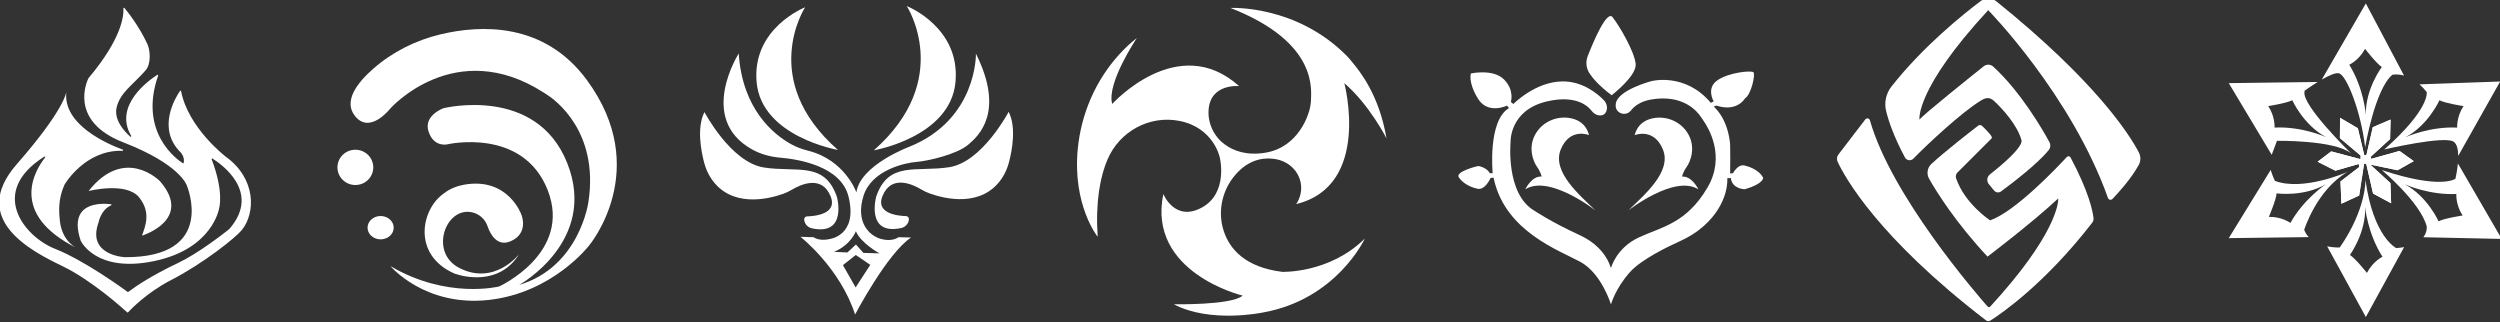 <?xml version="1.0" encoding="UTF-8" standalone="no"?>
<svg
   xmlns:dc="http://purl.org/dc/elements/1.1/"
   xmlns:cc="http://creativecommons.org/ns#"
   xmlns:rdf="http://www.w3.org/1999/02/22-rdf-syntax-ns#"
   xmlns:svg="http://www.w3.org/2000/svg"
   xmlns="http://www.w3.org/2000/svg"
   xmlns:sodipodi="http://sodipodi.sourceforge.net/DTD/sodipodi-0.dtd"
   xmlns:inkscape="http://www.inkscape.org/namespaces/inkscape"
   width="217.75mm"
   height="28.076mm"
   viewBox="0 0 217.75 28.076"
   version="1.1"
   id="svg5450"
   inkscape:version="1.0.1 (3bc2e813f5, 2020-09-07)"
   sodipodi:docname="me_hydro_color.svg">
  <rect x="0" y="0" width="217.75" height="28.076" fill="#333333" stroke="none"/>
  <defs
     id="defs5444" />
  <sodipodi:namedview
     id="base"
     pagecolor="#ffffff"
     bordercolor="#666666"
     borderopacity="1.0"
     inkscape:pageopacity="0.0"
     inkscape:pageshadow="2"
     inkscape:zoom="0.45501133"
     inkscape:cx="402.88699"
     inkscape:cy="-130.7036"
     inkscape:document-units="mm"
     inkscape:current-layer="layer1"
     inkscape:document-rotation="0"
     showgrid="false"
     fit-margin-top="0"
     fit-margin-left="0"
     fit-margin-right="0"
     fit-margin-bottom="0"
     inkscape:window-width="1366"
     inkscape:window-height="705"
     inkscape:window-x="-8"
     inkscape:window-y="32"
     inkscape:window-maximized="1"
     inkscape:lockguides="true" />
  <g
     inkscape:label="Capa 1"
     inkscape:groupmode="layer"
     id="layer1"
     transform="translate(325.825,-110.455)">
    <g
       id="g3685"
       transform="matrix(0.381,0,0,0.381,-98.97,172.761)"
       style="fill:#ffffff">
      <g
         id="g488-53-6-1"
         transform="matrix(0.353,0,0,-0.353,-685.063,165.364)"
         style="fill:#ffffff;fill-opacity:1">
        <g
           id="g42-76-5-2"
           transform="translate(311.312,808.006)"
           style="fill:#ffffff;fill-opacity:1">
          <path
             d="m 0,0 c 0,0 24.431,6.209 32.742,-4.129 7.935,-9.871 3.903,-18.839 1.839,-24.774 0,0 33.419,10.226 11.612,35.322 C 46.193,6.419 23.484,29.678 0,0"
             style="fill:#ffffff;fill-opacity:1;fill-rule:nonzero;stroke:none"
             id="path44-0-5-5" />
        </g>
        <g
           id="g46-7-3-4"
           transform="translate(303.989,770.877)"
           style="fill:#ffffff;fill-opacity:1">
          <path
             d="m 0,0 c 0,0 -9.898,3.979 -11.322,18.193 -0.58,5.779 -1.128,13.888 3.09,23.115 0.004,0.009 0.004,0.011 0.01,0.02 0.24,0.412 13.315,22.585 37.545,21.865 0.447,-0.013 0.577,0.597 0.158,0.75 -9.313,3.401 -38.996,15.977 -36.545,37.38 0,0 -0.968,-11.226 -32.129,-46.839 -31.162,-35.613 9.484,-56.323 29.612,-66 18.804,-9.04 39.296,-27.538 41.914,-29.936 0.156,-0.143 0.392,-0.134 0.536,0.022 1.744,1.88 12.281,12.856 27.615,20.753 21.548,11.096 42.194,27.741 46.064,32.516 9.011,11.112 9.355,33.29 -10.322,47.484 0,0 -24.297,18.506 -28.996,42.461 -0.066,0.341 -0.501,0.436 -0.699,0.15 -2.832,-4.1 -15.391,-24.323 0.533,-39.902 0,0 2.658,-2.834 1.871,-6.638 -0.054,-0.263 -0.365,-0.383 -0.591,-0.239 -3.755,2.388 -28.764,19.951 -15.973,56.737 0.121,0.349 -0.253,0.664 -0.565,0.464 -5.07,-3.246 -28.599,-19.738 -16.897,-39.498 0.229,-0.387 -0.25,-0.801 -0.587,-0.504 -3.647,3.225 -10.9,10.874 -8.774,19.194 2.436,9.534 10.355,14.226 18.678,23.71 3.904,4.449 2.887,13.462 1.161,17.129 -5.387,11.449 -12.42,20.385 -14.826,23.288 -0.24,0.288 -0.711,0.1 -0.686,-0.275 0.286,-4.258 -0.681,-19.195 -22.591,-45.144 -0.017,-0.02 -0.031,-0.04 -0.043,-0.065 C 6.69,109.108 -6.304,82.641 29.903,68.613 66.871,54.29 70.936,40.742 70.936,40.742 c 0,0 19.934,-46.837 -40.255,-46.452 -0.002,0 -0.001,0 -0.004,0.001 -0.118,0.005 -24.755,1.212 -16.838,22.645 0,0 1.359,7.984 8.056,10.902 0.368,0.16 0.308,0.694 -0.091,0.743 C 15.703,29.329 -6.299,30.38 2.219,4.957 2.223,4.943 2.227,4.934 2.233,4.92 2.535,4.284 12.496,-16.038 49.839,-8.226 c 37.935,7.935 42,34.065 42,34.065 0,0 3.37,10.484 -4.806,31.822 -0.135,0.352 0.244,0.684 0.563,0.482 C 93.048,54.689 118.864,36.868 99.089,13.266 98.644,12.734 98.135,12.253 97.592,11.823 93.835,8.849 78.015,-3.414 65.226,-9.484 47.575,-17.861 37.689,-24.722 33.032,-28.186 c -0.138,-0.102 -0.32,-0.099 -0.458,0.003 -2.674,1.967 -27.951,20.386 -46.993,27.892 -19.758,7.79 -43.432,36.651 -6.958,59.677 0.374,0.236 0.801,-0.223 0.526,-0.569 C -26.833,51.304 -45.382,22.524 0,0"
             style="fill:#ffffff;fill-opacity:1;fill-rule:nonzero;stroke:none"
             id="path48-77-0-6" />
        </g>
      </g>
      <g
         id="g556-9-3-9"
         transform="matrix(0.347,0,0,-0.336,-889.074,-9.685)"
         style="fill:#ffffff">
        <g
           id="g74-3-0-1"
           transform="translate(1092.19,344.004)"
           style="fill:#ffffff">
          <path
             d="m 0,0 c 0,-6.627 -5.286,-12 -11.807,-12 -6.52,0 -11.806,5.373 -11.806,12 0,6.627 5.286,12 11.806,12 C -5.286,12 0,6.627 0,0"
             style="fill:#ffffff;fill-opacity:1;fill-rule:nonzero;stroke:none"
             id="path76-6-5-3" />
        </g>
        <g
           id="g545-39-8-3"
           style="fill:#ffffff">
          <g
             id="g78-2-1-1"
             transform="translate(1105.641,302.972)"
             style="fill:#ffffff">
            <path
               d="m 0,0 c 0,-4.383 -3.856,-7.936 -8.613,-7.936 -4.757,0 -8.613,3.553 -8.613,7.936 0,4.382 3.856,7.936 8.613,7.936 C -3.856,7.936 0,4.382 0,0"
               style="fill:#ffffff;fill-opacity:1;fill-rule:nonzero;stroke:none"
               id="path80-1-0-7" />
          </g>
          <g
             id="g82-1-1-8"
             transform="translate(1188.255,284.908)"
             style="fill:#ffffff">
            <path
               d="m 0,0 c 0,0 -16.258,-21.678 -39.484,-9.291 -19.985,10.659 -8.826,42.145 8.817,37.735 4.688,-1.172 8.419,-4.825 9.9,-9.425 1.778,-5.525 6.45,-14.161 15.283,-10.148 12.111,5.502 7.032,17.967 7.032,17.967 0,0 -8.694,25.855 -37.871,20.452 -3.769,-0.698 -9.032,-2.387 -13.355,-6 -14.739,-10.574 -20.949,-41.201 6.54,-54.193 0.431,-0.203 0.873,-0.382 1.325,-0.535 C -37.233,-15 -13.265,-21.875 0,0"
               style="fill:#ffffff;fill-opacity:1;fill-rule:nonzero;stroke:none"
               id="path84-3-4-0" />
          </g>
          <g
             id="g86-9-2-8"
             transform="translate(1103.48,276.843)"
             style="fill:#ffffff">
            <path
               d="m 0,0 c 0,0 22.645,-27.871 64.839,-23.032 42.193,4.839 66,36.968 66,36.968 0,0 42.193,51.677 -1.548,112.838 -28.192,39.419 -70.052,37.353 -96.251,30.902 -16.446,-4.05 -31.735,-11.997 -44.301,-23.354 -10.567,-9.551 -19.862,-22.009 -12.158,-32.128 9.871,-12.968 23.29,4.968 23.29,4.968 0,0 42.65,49.757 101.259,10.786 0.687,-0.456 1.375,-0.916 2.065,-1.368 4.686,-3.07 34.394,-24.608 27.257,-72.902 0,0 -5.678,-44.129 -45.678,-56.516 0,0 52.129,29.677 31.742,82.838 -20.387,53.162 -81.548,37.419 -81.548,37.419 0,0 -13.42,-4.902 -9.807,-16 3.613,-11.096 12.646,-8.516 12.646,-8.516 0,0 49.548,11.614 65.806,-31.225 16.258,-42.839 -32,-65.549 -32,-65.549 0,0 -34.322,-8.903 -71.613,13.871"
               style="fill:#ffffff;fill-opacity:1;fill-rule:nonzero;stroke:none"
               id="path88-5-0-1" />
          </g>
        </g>
      </g>
      <g
         id="g629-99-3-9"
         transform="matrix(0.353,0,0,-0.353,-748.642,108.121)"
         style="fill:#ffffff">
        <g
           id="g130-2-2-5"
           transform="translate(955.465,764.839)"
           style="fill:#ffffff">
          <path
             d="m 0,0 c 0,0 -30.628,-46.942 21.262,-92.387 0,0 -49.359,8.49 -52.649,43.697 C -34.678,-13.483 0,0 0,0"
             style="fill:#ffffff;fill-opacity:1;fill-rule:nonzero;stroke:none"
             id="path132-37-9-3" />
        </g>
        <g
           id="g134-8-0-9"
           transform="translate(1021.313,765.613)"
           style="fill:#ffffff">
          <path
             d="m 0,0 c 0,0 30.768,-47.467 -21.359,-93.419 0,0 49.584,8.584 52.889,44.185 C 34.836,-13.634 0,0 0,0"
             style="fill:#ffffff;fill-opacity:1;fill-rule:nonzero;stroke:none"
             id="path136-7-6-7" />
        </g>
        <g
           id="g138-6-7-2"
           transform="translate(890.276,696.968)"
           style="fill:#ffffff">
          <path
             d="m 0,0 c 0,0 17.032,-32.516 38.452,-35.871 21.419,-3.355 39.387,4.225 47.355,-19.129 0,0 6.874,-25.191 -16.161,-20.29 -2.546,0.541 -4.623,2.565 -5,5.14 -0.036,0.237 -0.056,0.473 -0.059,0.705 -0.011,1.023 0.835,1.877 1.858,1.901 4.932,0.118 22.002,1.512 14.071,15.415 -6.219,10.903 -18.838,4.857 -23.638,2.002 -1.896,-1.128 -3.881,-2.102 -5.962,-2.836 -9.541,-3.369 -33.586,-9.354 -46.532,9.901 -2.145,3.189 -3.644,6.759 -4.619,10.477 C -2.166,-25.216 -5.113,-10.037 0,0"
             style="fill:#ffffff;fill-opacity:1;fill-rule:nonzero;stroke:none"
             id="path140-8-3-0" />
        </g>
        <g
           id="g142-3-1-7"
           transform="translate(1087.277,697.157)"
           style="fill:#ffffff">
          <path
             d="m 0,0 c 0,0 -17.032,-32.516 -38.452,-35.871 -21.419,-3.355 -39.386,4.226 -47.354,-19.129 0,0 -6.875,-25.19 16.161,-20.29 2.545,0.541 4.623,2.565 5,5.14 0.035,0.237 0.055,0.474 0.058,0.706 0.011,1.022 -0.835,1.876 -1.857,1.9 -4.932,0.118 -22.002,1.512 -14.072,15.415 6.219,10.903 18.839,4.857 23.638,2.002 1.897,-1.128 3.882,-2.102 5.963,-2.836 9.54,-3.369 33.585,-9.354 46.532,9.901 2.144,3.189 3.644,6.759 4.618,10.477 C 2.166,-25.216 5.113,-10.037 0,0"
             style="fill:#ffffff;fill-opacity:1;fill-rule:nonzero;stroke:none"
             id="path144-3-8-7" />
        </g>
        <g
           id="g146-1-9-6"
           transform="translate(1003.566,605.482)"
           style="fill:#ffffff">
          <path
             d="m 0,0 -10.35,0.29 -4.84,5.42 -5.52,-5.13 -8.71,0.39 c 10.94,4.45 14.19,13.35 14.19,13.35 C -12,6.58 0,0 0,0 m -15.39,-22.06 -8.22,14.42 8.32,6.58 9.39,-6.39 z m 77.91,151.35 c 0,0 0.96,-42.39 -42.97,-60.19 0,0 -31.94,-11.81 -34.45,-29.61 0,0 -7.29,20.97 -31.24,26.98 -3.82,0.96 -7.55,2.29 -11,4.21 -11.4,6.34 -31.57,22.57 -33.96,58.74 0,0 -26.98,-42.14 8.54,-62.05 5.55,-3.11 11.77,-4.82 18.11,-5.37 12.37,-1.05 39.6,-5.61 44.45,-25.22 6.32,-25.55 -12.45,-27.55 -12.45,-27.55 0,0 -6.26,-1.55 -10.13,1.22 l -8.52,0.26 c 0,0 25.55,-20 35.36,-50.32 0,0 20.77,39.61 36.26,49.87 l -8.2,0.19 c 0,0 -3.76,-3.15 -11.16,-1.16 -7.68,2.07 -16.77,10.78 -11.48,27.87 5.29,17.1 27.55,21.55 34.45,22.07 6.9,0.51 25.71,4.74 33.26,11.03 7.1,5.92 23.9,21.48 5.13,59.03"
             style="fill:#ffffff;fill-opacity:1;fill-rule:nonzero;stroke:none"
             id="path148-23-9-7" />
        </g>
      </g>
      <g
         id="g198-2-9-8"
         transform="matrix(0.351,0,0,-0.351,-312.148,-143.847)"
         style="fill:#ffffff">
        <path
           d="m 0,0 c 0,0 -18.694,1.911 -19.877,-15.465 -0.595,-8.734 3.405,-17.257 10.444,-22.463 5.688,-4.206 14.318,-7.511 26.659,-5.426 21.774,3.677 28.217,25.175 29.003,29.508 0.101,0.558 0.505,2.924 0.513,3.492 0.097,7.064 5.668,38.507 -52.355,61.257 0,0 42.677,2.323 75.888,-31.361 1.114,-1.129 2.097,-2.374 3.114,-3.591 C 78.871,9.387 91.23,-5.922 96,-34.064 c 0,0 -11.032,21.871 -27.483,36 0,0 17.806,-66.774 -31.356,-78.774 0,0 5.813,7.672 1.942,17.341 -2.526,6.308 -8.337,10.667 -15.021,11.893 -6.571,1.206 -15.872,0.622 -24.559,-8.044 -10.17,-10.145 -14.024,-25.245 -9.49,-38.876 3.774,-11.347 13.645,-23.443 38.031,-26.443 0,0 30.775,-1.162 53.807,21.677 0,0 -18.193,-39.677 -66.58,-48.194 0,0 -34.065,-7.161 -57.872,5.42 0,0 37.549,-0.774 44.904,5.613 0,0 -62.323,14.903 -51.677,66.193 0,0 7.354,-18.387 24.967,-8.903 17.613,9.484 11.806,32.71 11.806,32.71 0,0 -3.898,19.373 -26.276,23.788 -19.494,3.847 -39.068,-6.82 -46.845,-25.104 -4.75,-11.166 -7.908,-27.26 -6.427,-50.362 0,0 -16.512,20.58 -12.94,57.318 2.212,22.75 11.518,44.346 26.855,61.295 3.432,3.792 7.315,7.526 11.633,10.871 0,0 -19.935,-29.613 -16.064,-42.968 0,0 42.774,47.42 82.645,11.613"
           style="fill:#ffffff;fill-opacity:1;fill-rule:nonzero;stroke:none"
           id="path200-51-4-2" />
      </g>
      <g
         id="g676-3-9-1"
         transform="matrix(0.353,0,0,-0.353,-652.827,123.206)"
         style="fill:#ffffff">
        <g
           id="g218-6-1-9"
           transform="translate(1191.73,724.789)"
           style="fill:#ffffff">
          <path
             d="m 0,0 c 0,0 -12.388,5.162 -18.323,-9.29 -5.935,-14.452 12.387,-29.677 22.452,-39.484 0,0 -29.936,23.484 -45.419,13.677 0,0 4.129,8.775 10.58,8.259 0,0 -0.516,2.838 -3.097,6.451 -1.989,2.785 -6.585,12.777 -0.077,22.411 4.514,6.681 12.549,10.171 20.548,9.156 C -7.887,10.489 -2.104,7.796 0,0"
             style="fill:#ffffff;fill-opacity:1;fill-rule:nonzero;stroke:none"
             id="path220-5-5-2" />
        </g>
        <g
           id="g222-69-3-4"
           transform="translate(1221.243,724.76)"
           style="fill:#ffffff">
          <path
             d="m 0,0 c 0,0 12.388,5.161 18.323,-9.291 5.936,-14.451 -12.387,-29.677 -22.452,-39.483 0,0 29.936,23.483 45.42,13.677 0,0 -4.129,8.774 -10.581,8.258 0,0 0.517,2.839 3.097,6.452 1.989,2.784 6.586,12.777 0.077,22.41 C 29.37,8.705 21.335,12.195 13.336,11.18 7.887,10.489 2.104,7.796 0,0"
             style="fill:#ffffff;fill-opacity:1;fill-rule:nonzero;stroke:none"
             id="path224-1-4-2" />
        </g>
        <g
           id="g226-9-9-2"
           transform="translate(1205.923,615.112)"
           style="fill:#ffffff">
          <path
             d="M 0,0 C 0,0 -6.064,20.129 -19.871,27.613 -33.678,35.097 -68,47.161 -75.742,80.774 l -0.339,1.387 -1.887,-0.242 c 0,0 -3.483,-8.128 -8.564,-6.967 -5.081,1.161 -9.436,3.629 -12,7.355 -2.565,3.725 12.049,7.354 12.629,7.354 0.581,0 5.564,-1.113 7.452,-4.645 h 1.838 c 0,0 -3.29,34.016 10.549,42.145 l -1.258,1.646 c 0,0 -12.356,-6.097 -18.871,4.548 -6.517,10.645 -4.517,16.258 -4.517,16.258 0,0 14.452,3.161 21.42,-3.871 6.968,-7.032 4.451,-14.581 4.451,-14.581 l 1.613,-1.354 c 0,0 14.065,14.451 31.743,14.645 13.213,0.144 22.822,-8.002 26.833,-12.125 1.855,-1.909 2.6,-4.721 1.631,-7.2 -0.607,-1.554 -1.859,-2.843 -4.365,-2.694 -1.972,0.116 -3.774,1.176 -4.963,2.754 -2.541,3.371 -10.365,10.72 -29.202,6.297 -24.451,-5.742 -23.483,-26.452 -23.483,-26.452 0,0 -3.226,-33.419 15.354,-44.258 0,0 10.693,-7.284 29.722,-16.024 4.397,-2.019 8.474,-4.729 11.893,-8.152 2.707,-2.711 5.385,-6.195 7.031,-10.405 L 0,23.613 c 0,0 3.354,13.032 18.193,19.871 14.839,6.839 30.71,9.032 44.388,32.387 11.787,20.127 0.574,38.529 -2.75,43.231 -0.522,0.739 -1.018,1.489 -1.512,2.247 -2.394,3.67 -11.708,15.129 -32.76,11.308 -3.058,-0.555 -6.024,-1.616 -8.61,-3.34 -1.384,-0.923 -2.789,-2.102 -3.897,-3.565 -3.27,-4.314 -10.224,-2.14 -10.01,3.269 0.01,0.253 0.027,0.515 0.055,0.786 0.903,9.032 23.096,14.838 23.096,14.838 0,0 21.807,5.807 38.453,-14.064 l 1.871,0.935 c 0,0 -5.13,8.613 2.515,13.742 7.646,5.129 21.775,6.387 23.226,5.129 1.452,-1.258 -1.548,-14.71 -5.419,-16.839 0,0 -5.032,-9.193 -18.581,-4.741 l -1.741,-0.678 c 0,0 8.355,-6.418 10.461,-22.539 0.139,-1.066 0.192,-2.141 0.205,-3.217 0.045,-3.67 0.13,-12.653 -0.022,-17.502 L 79,84.968 c 0,0 3.387,6.677 8.129,4.839 0,0 8.322,-1.743 11.42,-7.743 0,0 0.483,-3.871 -11.903,-7.451 0,0 -8.227,0.097 -9,7.258 l -2.324,-0.097 c 0,0 1.628,-16.202 -15.627,-31.305 C 55.257,46.583 50.188,43.482 44.809,41.061 36.734,37.427 19.678,29.153 12.419,21.097 2.742,10.355 0,0 0,0"
             style="fill:#ffffff;fill-opacity:1;fill-rule:nonzero;stroke:none"
             id="path228-8-5-7" />
        </g>
        <g
           id="g230-22-0-2"
           transform="translate(1206.342,750.596)"
           style="fill:#ffffff">
          <path
             d="M 0,0 C 0,0 16.259,12.484 15.581,20.226 14.903,27.968 5.323,44.613 0.581,50.613 -3.146,55.329 -11.894,34.521 -15.468,25.396 -16.924,21.68 -16.501,17.495 -14.309,14.161 -12.001,10.652 -7.764,5.896 0,0"
             style="fill:#ffffff;fill-opacity:1;fill-rule:nonzero;stroke:none"
             id="path232-6-5-0" />
        </g>
      </g>
      <g
         id="g756-32-1-8"
         transform="matrix(0.353,0,0,-0.353,-662.313,136)"
         style="fill:#ffffff">
        <g
           id="g399-3-1-3"
           transform="translate(1746.881,729.182)"
           style="fill:#ffffff">
          <path
             d="m 0,0 c 0.88,-0.39 16.02,-7.1 33.399,-6.27 0,0 -0.569,-6.82 4.04,-13.94 0,0 -11.979,-1.81 -15.559,-3.77 0,0 -7.2,16.18 -21.88,23.98 M 62.779,-35.38 34.39,13.51 C 33.91,8.24 32.779,3.59 32.779,3.59 c 0,0 -9.09,-7.16 -47.609,5.61 0,0 24.769,-20.71 29.03,-36.39 0,0 0.55,-3.54 -2.18,-7.09 z M 33.939,36.71 C 16.56,37.58 1.399,30.9 0.52,30.51 15.229,38.29 22.45,54.44 22.45,54.44 26.029,52.48 38.01,50.64 38.01,50.64 33.39,43.53 33.939,36.71 33.939,36.71 M 9.55,64.73 c 1.54,-1.37 3.099,-3.02 4.65,-5.01 0,0 2.32,-10.84 -27.46,-37.15 0.97,0.22 38.96,9.03 44.88,5.02 2.22,-1.5 2.949,-5.17 2.989,-9.19 L 61.75,66.56 Z M 5.779,15.01 -3.41,21.59 -21.8,16.46 l -0.19,1.45 12.48,11.42 0.289,12.58 -11.509,-4.93 -4.161,-18.2 h -1.33 l -4.189,17.52 -11.521,6.77 -0.09,-13.16 13.451,-11.32 -0.1,-2.32 -18.971,5.03 -8.799,-6.68 11.509,-5.81 15.101,4.36 0.29,-2.03 -12.101,-9.29 0.58,-14.42 11.521,5.32 3.189,20.61 1.361,-0.06 4.45,-19.29 11.71,-6.29 -0.481,13.06 -13.069,12 L -4.67,9.1 Z M -24.51,-57.38 c 0,0 -7.551,9.48 -11.03,11.61 0,0 10.45,14.33 9.87,30.97 0,0 1.55,-17.03 11.23,-32.13 0,0 -6.201,-2.9 -10.07,-10.45 m 18.97,16.07 c 0,0 -14.9,7.16 -19.94,44.32 0,0 0.78,-18.78 -16.64,-43.94 0,0 -3.67,-0.15 -8.151,0.76 l 25.05,-45.79 24.79,45.29 c -1.54,-0.29 -3.229,-0.51 -5.109,-0.64 m -19.681,86.46 c 0,0 -1.289,17.05 -10.739,32.29 0,0 6.239,2.81 10.23,10.3 0,0 7.4,-9.6 10.85,-11.78 0,0 -10.67,-14.16 -10.341,-30.81 m 0,71.99 -28.529,-49.3 c 4.359,2.5 8.85,4.58 11.05,4.07 5.03,-1.16 14.32,-24.77 17.03,-48 0,0 6.19,37.36 17.609,47.03 0,0 3.09,0.73 7.571,-0.52 z m -59.13,-80.4 c 0,0 0.561,6.82 -4.069,13.93 0,0 11.98,1.84 15.56,3.8 0,0 7.23,-16.16 21.929,-23.93 -0.88,0.39 -16.04,7.07 -33.42,6.2 m 19.391,23.17 c 0.489,2.49 0.71,3.64 0.8,4.02 -0.111,-0.64 -0.57,-3.03 -0.6,-3.23 0.23,0.16 3.96,2.86 8.39,5.58 l -57.62,-0.76 27.809,-46.42 3.41,9.07 c 0,0 37.13,0.58 47.981,-8.11 -0.94,0.92 -31.88,31.09 -30.17,39.85 m -9.11,-84.92 c 0,0 -5.491,4.08 -13.97,3.92 0,0 4.79,11.14 5.01,15.22 0,0 17.54,-2.44 31.92,5.92 -0.85,-0.56 -14.51,-9.88 -22.96,-25.06 m 36.92,33.02 c -1.5,-0.66 -29.08,-12.55 -46.97,-5.78 0,0 -1.57,3.21 -2.72,7.09 l -27.15,-44.18 51.79,0.66 c -1.231,1.3 -2.25,2.85 -2.95,4.69 0,0 7.91,25.69 28,37.52"
             style="fill:#ffffff;fill-opacity:1;fill-rule:nonzero;stroke:none"
             id="path397-7-9-3" />
        </g>
        <g
           id="g407-3-6-4"
           transform="translate(1742.211,738.282)"
           style="fill:#ffffff">
          <path
             d="m 0,0 -17.71,3.68 13.069,-12 0.481,-13.06 -11.71,6.29 -4.45,19.29 -1.361,0.06 -3.189,-20.61 -11.521,-5.32 -0.58,14.42 12.101,9.29 -0.29,2.03 -15.101,-4.36 -11.51,5.81 8.8,6.68 18.971,-5.03 0.1,2.32 -13.451,11.32 0.09,13.16 11.521,-6.77 4.189,-17.52 h 1.33 l 4.16,18.2 11.51,4.93 L -4.84,20.23 -17.32,8.81 -17.13,7.36 1.26,12.49 10.449,5.91 Z"
             style="fill:#ffffff;fill-opacity:1;fill-rule:nonzero;stroke:none"
             id="path405-7-1-6" />
        </g>
      </g>
      <g
         id="g787-9-8-7"
         transform="matrix(0.353,0,0,-0.353,-895.408,294.035)"
         style="fill:#ffffff">
        <g
           id="g342-7-0-7"
           transform="translate(2057.812,1218.873)"
           style="fill:#ffffff">
          <path
             d="m 0,0 -17.416,-22.727 c -1.032,-1.346 -1.222,-3.149 -0.502,-4.685 4.725,-10.091 26.182,-49.04 96.06,-102.672 0.852,-0.655 2.028,-0.708 2.935,-0.131 6.783,4.312 35.171,23.651 65.88,63.335 0.666,0.861 0.977,1.949 0.854,3.031 -0.49,4.325 -2.917,16.78 -14.886,39.236 -0.48,0.899 -1.705,1.053 -2.398,0.305 -6.428,-6.954 -33.409,-35.392 -49.69,-41.045 0,0 -16.351,10.664 -22.03,27.223 -0.451,1.312 -0.107,2.769 0.875,3.75 l 22.187,22.188 c 0.983,0.982 -3.862,5.773 -6.235,8.008 -0.714,0.673 -1.804,0.726 -2.58,0.127 -4.917,-3.8 -22.178,-17.235 -30.243,-24.761 -2.665,-2.486 -3.273,-6.468 -1.465,-9.632 5.052,-8.845 17.314,-28.464 37.814,-50.387 0,0 28.328,21.406 45.635,37.518 0.068,0.064 0.179,0.015 0.181,-0.079 0.027,-2.395 -1.09,-23.016 -44.049,-69.791 -0.459,-0.5 -1.253,-0.502 -1.702,0.008 C 71.767,-112.709 16.747,-49.088 3.016,-0.577 2.63,0.787 0.862,1.125 0,0"
             style="fill:#ffffff;fill-opacity:1;fill-rule:nonzero;stroke:none"
             id="path344-8-3-5" />
        </g>
        <g
           id="g346-4-7-5"
           transform="translate(2217.863,1167.366)"
           style="fill:#ffffff">
          <path
             d="m 0,0 c 3.764,3.898 12.082,12.988 17.064,22.053 1.394,2.535 1.366,5.604 0.021,8.165 -5.968,11.367 -27.644,45.768 -92.324,97.846 -2.893,2.329 -7.001,2.407 -9.971,0.177 -10.918,-8.198 -37.259,-29.197 -57.882,-55.414 -3.514,-4.468 -4.812,-10.291 -3.47,-15.816 1.601,-6.59 4.996,-16.647 12.189,-30.105 1.09,-2.038 3.845,-2.441 5.457,-0.785 8.058,8.277 30.87,29.844 43.896,37.71 3.106,1.875 5.581,2.19 8.258,-0.258 5.616,-5.138 15.314,-15.859 17.871,-25.549 0,0 2.663,-3.981 -20.419,-22.09 -1.982,-1.555 -2.301,-4.438 -0.696,-6.38 l 3.403,-4.116 c 1.112,-1.343 3.073,-1.59 4.476,-0.556 6.452,4.756 23.634,17.778 30.87,26.773 1.189,1.478 1.363,3.52 0.456,5.186 -4.348,7.988 -18.452,32.462 -36.391,48.888 -1.727,1.58 -4.351,1.65 -6.18,0.189 -9.733,-7.774 -39.005,-31.252 -41.583,-34.475 0,0 -2.903,19.549 44.516,70.839 0,0 53.695,-54.701 77.57,-121.647 C -2.437,-0.578 -0.894,-0.926 0,0"
             style="fill:#ffffff;fill-opacity:1;fill-rule:nonzero;stroke:none"
             id="path348-9-6-2" />
        </g>
      </g>
    </g>
  </g>
</svg>
